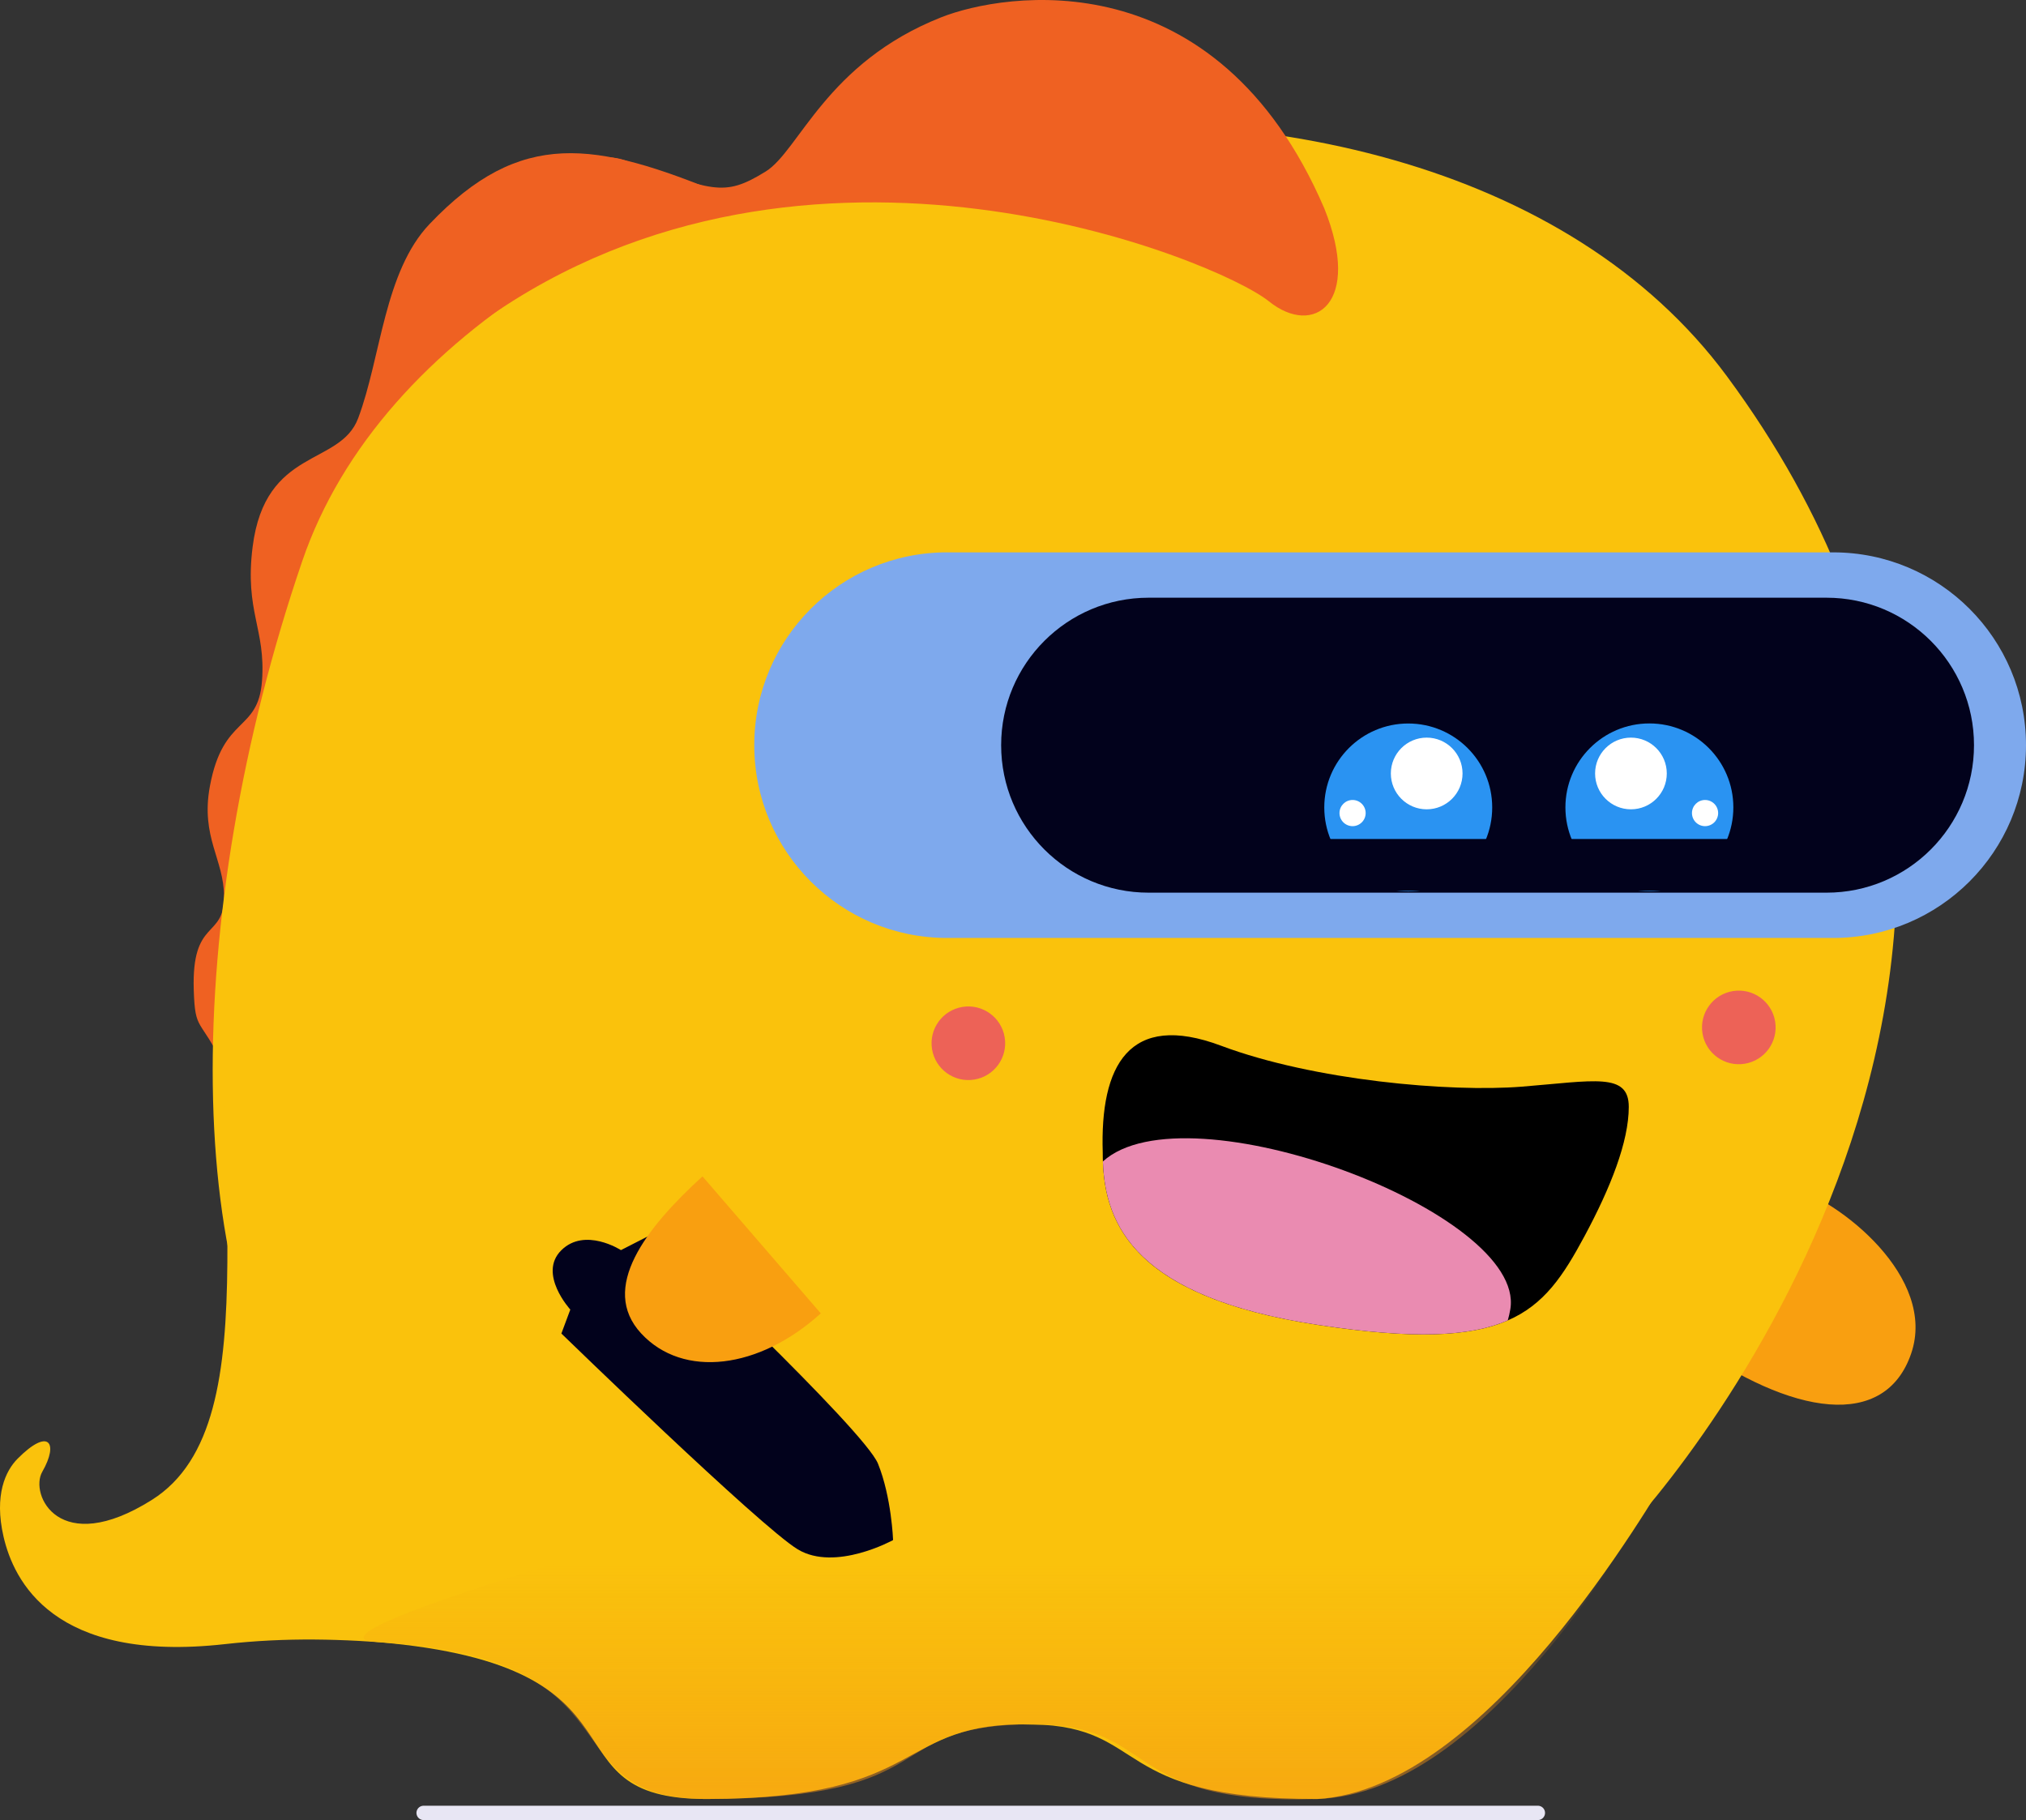 <?xml version="1.0" encoding="UTF-8"?>
<svg id="Layer_1" data-name="Layer 1" xmlns="http://www.w3.org/2000/svg" xmlns:xlink="http://www.w3.org/1999/xlink" viewBox="0 0 620.943 557.874">
  <rect x="0" y="0" width="620.943" height="557.874" fill="#333333" stroke="none"/>
  <defs>
    <linearGradient id="linear-gradient" x1="213.035" y1="10.294" x2="213.035" y2="78.27" gradientTransform="translate(525.148 558.098) rotate(-180)" gradientUnits="userSpaceOnUse">
      <stop offset="0" stop-color="#f49314"/>
      <stop offset=".59" stop-color="#f49314" stop-opacity=".4"/>
      <stop offset="1" stop-color="#f49314" stop-opacity="0"/>
    </linearGradient>
  </defs>
  <path d="M221.554,59.48S74.913,348.325,68.432,326.492c-7.139-14.796-8.636-10.007-9.048-23.01-.703-22.195,9.284-15.525,9.284-28.64,0-11.434-7.21-18.208-4.35-33.786,4.036-21.985,14.815-16.446,15.989-32.382,1.173-15.936-5.379-21.225-2.879-41.057,3.855-30.583,26.787-24.629,32.347-39.432,7.022-18.696,7.943-44.886,21.902-59.537,27.958-29.344,50.714-25.305,89.861-9.166,0-0,.017-0,.017-0Z" fill="#ef6122"/>
  <path d="M517.155,411.148c32.376,23.194,60.595,27.025,68.584,3.757,7.991-23.271-21.479-46.852-38.128-51.739" fill="#f99f10"/>
  <path d="M97.633,445.988c-42.494-46.615-42.292-164.864-5.001-273.992C141.024,30.374,432.509-15.654,529.292,115.341c125.685,170.16-12.914,336.343-34.233,357.589-129.734,100.317-328.301,48.924-397.443-26.942h.017Z" fill="#fac20c"/>
  <path d="M129.832,555.677H471.337" fill="none" stroke="#e8e6f4" stroke-linecap="round" stroke-miterlimit="10" stroke-width="4.393"/>
  <path d="M71.817,270.124s133.13,250.54,115.802,240.282c-50.521-4.424-80.656-10.712-118.74-6.454-52.702,5.892-64.744-19.649-67.8-32.971-2.931-12.778,.65-20.171,4.299-23.853,9.595-9.683,12.693-4.912,7.579,3.992-3.98,6.928,5.115,26.521,33.583,8.623,38.178-24.001,15.106-106.824,25.277-189.62h0Z" fill="#fac20c"/>
  <path d="M512.751,449.634l-158.499-21.996s-280.075,73.308-238.585,75.672c87.86,7.403,49.373,48.175,100.887,48.11,69.192-.087,56.943-23.793,100.07-22.874,35.683,.76,23.411,22.979,87.173,22.874,51.944-3.095,101.669-90.12,108.955-101.786-3.732-.515,0,0,0,0Z" fill="#fac20c"/>
  <path d="M502.238,444.637l-147.986-16.999s-280.075,73.308-238.585,75.672c83.077,4.724,51.262,48.173,100.887,48.11,74.866-.095,51.886-22.783,100.07-22.874,38.925-.074,26.317,24.829,87.173,22.874,52.01-1.67,97.375-83.245,108.955-101.786,0,0-10.513-4.997-10.513-4.997Z" fill="url(#linear-gradient)" isolation="isolate" opacity=".5"/>
  <path d="M290.262,169.3c-32.632,0-59.088,26.455-59.088,59.088v.02c0,32.632,26.455,59.088,59.088,59.088h271.594c32.632,0,59.088-26.455,59.088-59.088v-.02c0-32.632-26.453-59.082-59.088-59.082H290.262v-.006Z" fill="#7ea9ed"/>
  <path d="M306.838,228.41c0,24.966,20.239,45.205,45.205,45.205h207.759c24.966,0,45.205-20.239,45.205-45.205,0-24.966-20.239-45.205-45.205-45.205h-207.759c-24.966,0-45.205,20.239-45.205,45.205Z" fill="#02021c"/>
  <path d="M505.515,273.211c14.213,0,25.735-11.522,25.735-25.735,0-14.212-11.522-25.734-25.735-25.734-14.213,0-25.735,11.522-25.735,25.734,0,14.213,11.522,25.735,25.735,25.735Z" fill="#2a93f2"/>
  <path d="M431.609,273.23c14.212,0,25.734-11.522,25.734-25.735,0-14.212-11.522-25.734-25.734-25.734-14.213,0-25.734,11.522-25.734,25.734,0,14.213,11.522,25.735,25.734,25.735Z" fill="#2a93f2"/>
  <path d="M392.613,273.065h152.152v-15.898h-152.152v15.898Z" fill="#02021c"/>
  <circle cx="499.862" cy="237.079" r="10.988" fill="#fff"/>
  <path d="M526.588,249.216c0,2.215-1.796,4.011-4.011,4.011-2.215,0-4.011-1.796-4.011-4.011s1.796-4.011,4.011-4.011,4.011,1.796,4.011,4.011Z" fill="#fff"/>
  <circle cx="437.262" cy="237.079" r="10.988" fill="#fff"/>
  <circle cx="414.547" cy="249.216" r="4.011" fill="#fff"/>
  <path d="M148.368,98.124s18.324-57.319,42.94-49.061c27.256,9.141,30.102,11.708,43.363,3.507,10.25-6.338,18.531-33.314,53.799-47.265,19.196-7.593,84.29-18.432,117.404,58.553,11.741,29.252-3.208,39.586-16.973,28.503-15.944-12.838-141.407-64.46-240.534,5.765l0-.003Z" fill="#ef6122"/>
  <path d="M174.792,401.399s-10.012-10.966-2.772-18.161c7.24-7.195,18.295-.061,18.295-.061l10.331-5.283s64.295,60.453,68.45,70.747c4.16,10.295,4.623,23.413,4.623,23.413,0,0-17.727,9.777-29.217,2.842-11.49-6.935-72.445-66.149-72.445-66.149l2.736-7.348Z" fill="#02021c"/>
  <path d="M215.305,360.572c-17.356,15.844-31.66,34.239-18.8,48.138,12.858,13.897,36.209,10.98,55.051-6.146" fill="#f99f10"/>
  <path d="M337.976,353.31c-.864-26.62,7.968-43.388,36.302-32.767,28.335,10.621,70.054,14.297,92.169,12.53,22.135-1.767,32.75-4.437,32.75,6.204s-5.568,24.745-13.538,39.578c-12.926,24.057-23.234,36.113-81.65,27.259-58.416-8.855-66.09-32.547-66.033-52.804Z"/>
  <path d="M338.024,356c.675,19.622,10.135,41.648,65.985,50.114,29.403,4.457,46.612,3.611,58.107-1.392,.318-1.117,.593-2.267,.79-3.478,4.838-29.714-99.301-68.505-124.882-45.244Z" fill="#ea8bb1" isolation="isolate"/>
  <circle cx="296.792" cy="319.77" r="11.281" transform="translate(-47.389 51.67) rotate(-9.217)" fill="#e83878" isolation="isolate" opacity=".69"/>
  <circle cx="532.926" cy="314.914" r="11.281" transform="translate(-43.562 89.432) rotate(-9.217)" fill="#e83878" isolation="isolate" opacity=".69"/>
</svg>
